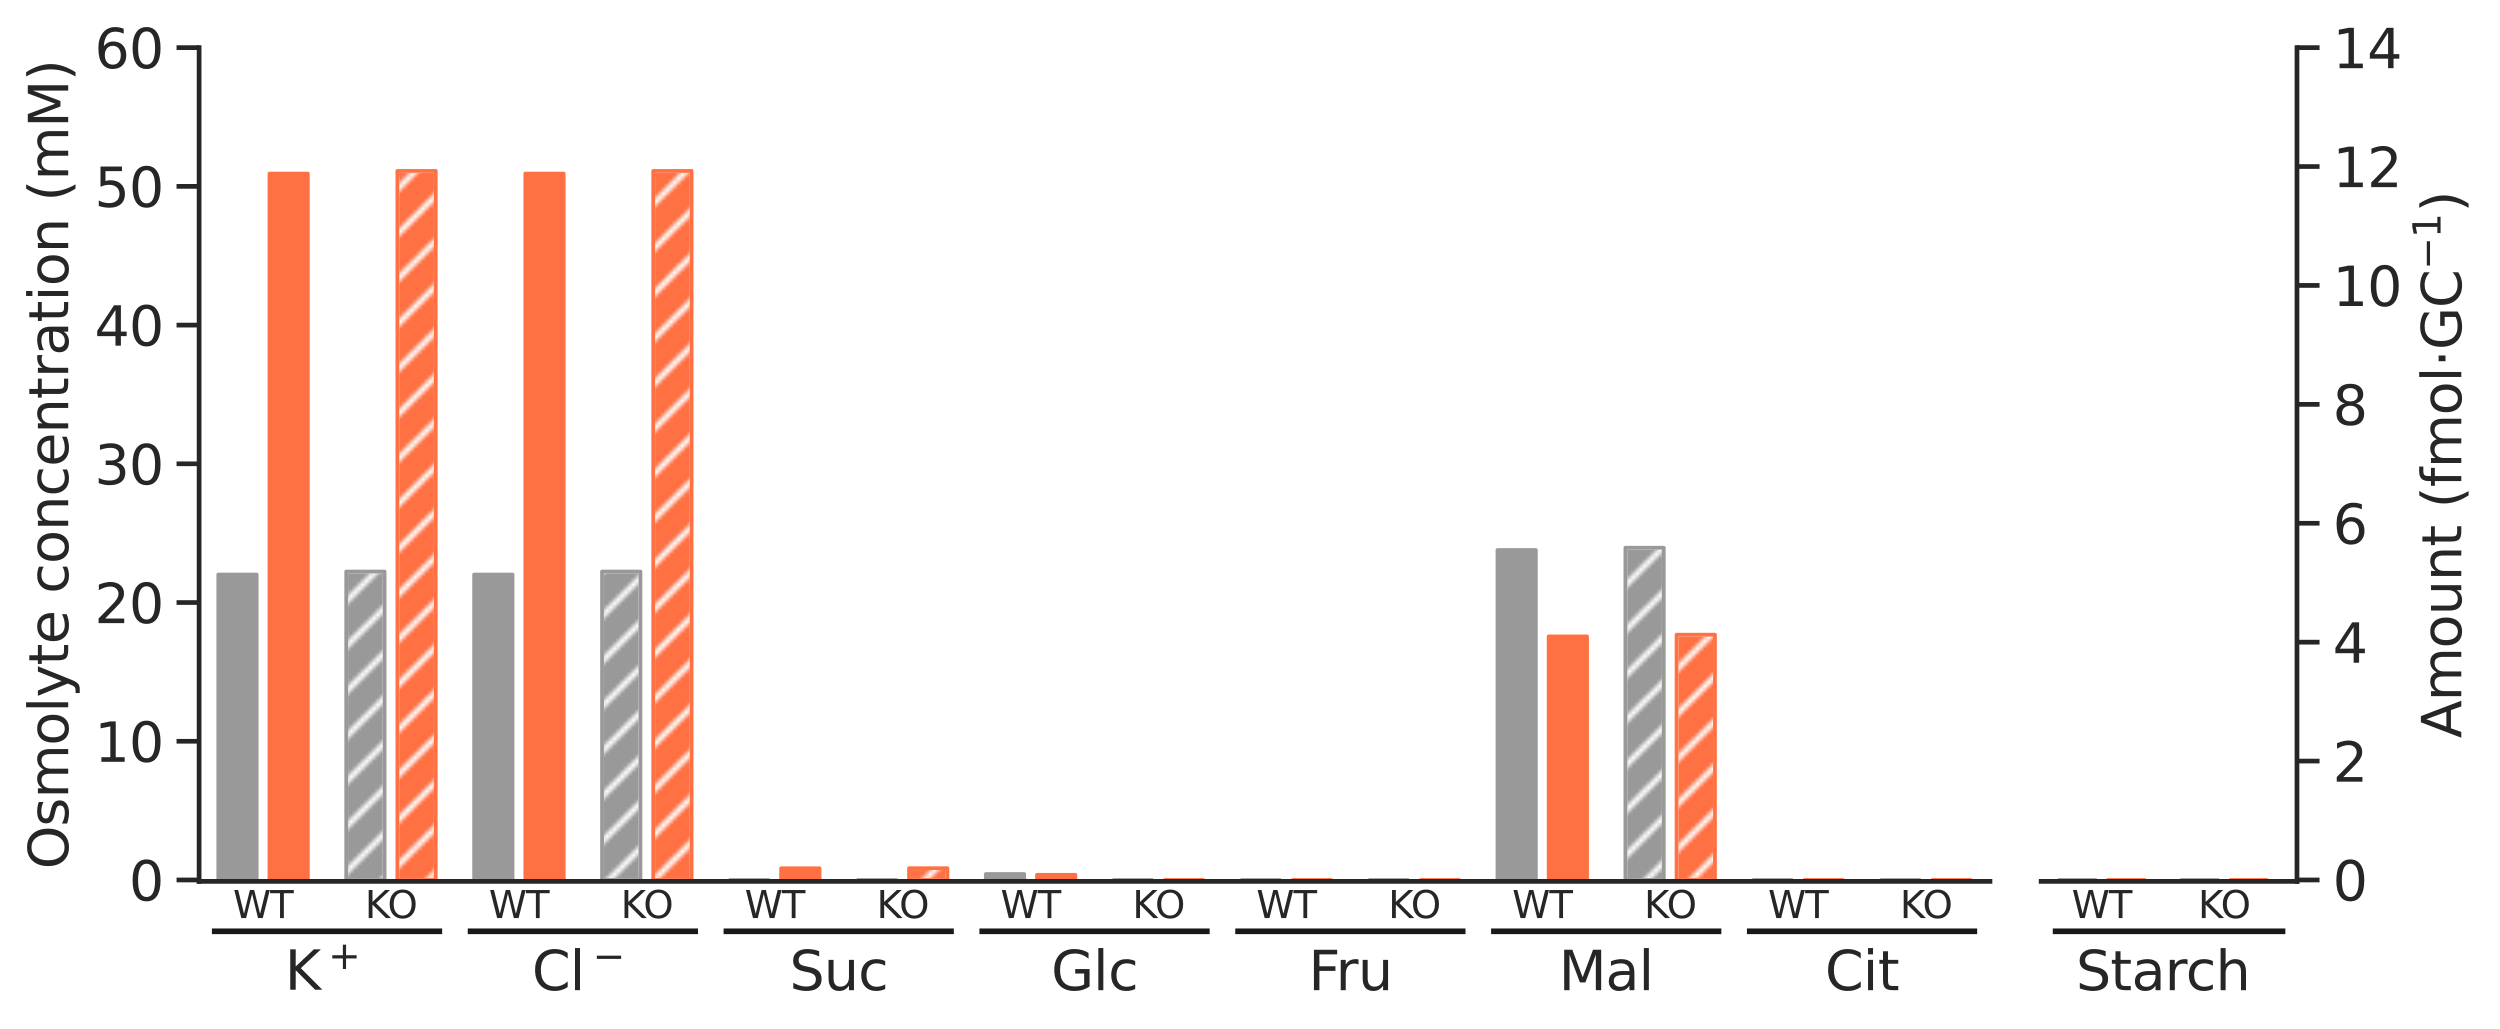 <?xml version="1.0" encoding="utf-8" standalone="no"?>
<!DOCTYPE svg PUBLIC "-//W3C//DTD SVG 1.1//EN"
  "http://www.w3.org/Graphics/SVG/1.1/DTD/svg11.dtd">
<svg xmlns:xlink="http://www.w3.org/1999/xlink" width="664.961pt" height="273.567pt" viewBox="0 0 664.961 273.567" xmlns="http://www.w3.org/2000/svg" version="1.1">
 <defs>
  <style type="text/css">*{stroke-linejoin: round; stroke-linecap: butt}</style>
 </defs>
 <g id="figure_1">
  <g id="patch_1">
   <path d="M 0 273.567 
L 664.961 273.567 
L 664.961 0 
L 0 0 
z
" style="fill: #ffffff"/>
  </g>
  <g id="axes_1">
   <g id="patch_2">
    <path d="M 52.961 234.431 
L 529.302 234.431 
L 529.302 12.671 
L 52.961 12.671 
z
" style="fill: #ffffff"/>
   </g>
   <g id="matplotlib.axis_1">
    <g id="xtick_1">
     <g id="text_1">
      <!-- K$^+$ -->
      <g style="fill: #262626" transform="translate(75.753 263.373) scale(0.144 -0.144)">
       <defs>
        <path id="DejaVuSans-4b" d="M 628 4666 
L 1259 4666 
L 1259 2694 
L 3353 4666 
L 4166 4666 
L 1850 2491 
L 4331 0 
L 3500 0 
L 1259 2247 
L 1259 0 
L 628 0 
L 628 4666 
z
" transform="scale(0.016)"/>
        <path id="DejaVuSans-2b" d="M 2944 4013 
L 2944 2272 
L 4684 2272 
L 4684 1741 
L 2944 1741 
L 2944 0 
L 2419 0 
L 2419 1741 
L 678 1741 
L 678 2272 
L 2419 2272 
L 2419 4013 
L 2944 4013 
z
" transform="scale(0.016)"/>
       </defs>
       <use xlink:href="#DejaVuSans-4b" transform="translate(0 0.827)"/>
       <use xlink:href="#DejaVuSans-2b" transform="translate(80.171 39.108) scale(0.7)"/>
      </g>
     </g>
    </g>
    <g id="xtick_2">
     <g id="text_2">
      <!-- Cl$^-$ -->
      <g style="fill: #262626" transform="translate(141.498 263.373) scale(0.144 -0.144)">
       <defs>
        <path id="DejaVuSans-43" d="M 4122 4306 
L 4122 3641 
Q 3803 3938 3442 4084 
Q 3081 4231 2675 4231 
Q 1875 4231 1450 3742 
Q 1025 3253 1025 2328 
Q 1025 1406 1450 917 
Q 1875 428 2675 428 
Q 3081 428 3442 575 
Q 3803 722 4122 1019 
L 4122 359 
Q 3791 134 3420 21 
Q 3050 -91 2638 -91 
Q 1578 -91 968 557 
Q 359 1206 359 2328 
Q 359 3453 968 4101 
Q 1578 4750 2638 4750 
Q 3056 4750 3426 4639 
Q 3797 4528 4122 4306 
z
" transform="scale(0.016)"/>
        <path id="DejaVuSans-6c" d="M 603 4863 
L 1178 4863 
L 1178 0 
L 603 0 
L 603 4863 
z
" transform="scale(0.016)"/>
        <path id="DejaVuSans-2212" d="M 678 2272 
L 4684 2272 
L 4684 1741 
L 678 1741 
L 678 2272 
z
" transform="scale(0.016)"/>
       </defs>
       <use xlink:href="#DejaVuSans-43" transform="translate(0 0.016)"/>
       <use xlink:href="#DejaVuSans-6c" transform="translate(69.824 0.016)"/>
       <use xlink:href="#DejaVuSans-2212" transform="translate(112.202 38.297) scale(0.7)"/>
      </g>
     </g>
    </g>
    <g id="xtick_3">
     <g id="text_3">
      <!-- Suc -->
      <g style="fill: #262626" transform="translate(209.99 263.373) scale(0.144 -0.144)">
       <defs>
        <path id="DejaVuSans-53" d="M 3425 4513 
L 3425 3897 
Q 3066 4069 2747 4153 
Q 2428 4238 2131 4238 
Q 1616 4238 1336 4038 
Q 1056 3838 1056 3469 
Q 1056 3159 1242 3001 
Q 1428 2844 1947 2747 
L 2328 2669 
Q 3034 2534 3370 2195 
Q 3706 1856 3706 1288 
Q 3706 609 3251 259 
Q 2797 -91 1919 -91 
Q 1588 -91 1214 -16 
Q 841 59 441 206 
L 441 856 
Q 825 641 1194 531 
Q 1563 422 1919 422 
Q 2459 422 2753 634 
Q 3047 847 3047 1241 
Q 3047 1584 2836 1778 
Q 2625 1972 2144 2069 
L 1759 2144 
Q 1053 2284 737 2584 
Q 422 2884 422 3419 
Q 422 4038 858 4394 
Q 1294 4750 2059 4750 
Q 2388 4750 2728 4690 
Q 3069 4631 3425 4513 
z
" transform="scale(0.016)"/>
        <path id="DejaVuSans-75" d="M 544 1381 
L 544 3500 
L 1119 3500 
L 1119 1403 
Q 1119 906 1312 657 
Q 1506 409 1894 409 
Q 2359 409 2629 706 
Q 2900 1003 2900 1516 
L 2900 3500 
L 3475 3500 
L 3475 0 
L 2900 0 
L 2900 538 
Q 2691 219 2414 64 
Q 2138 -91 1772 -91 
Q 1169 -91 856 284 
Q 544 659 544 1381 
z
M 1991 3584 
L 1991 3584 
z
" transform="scale(0.016)"/>
        <path id="DejaVuSans-63" d="M 3122 3366 
L 3122 2828 
Q 2878 2963 2633 3030 
Q 2388 3097 2138 3097 
Q 1578 3097 1268 2742 
Q 959 2388 959 1747 
Q 959 1106 1268 751 
Q 1578 397 2138 397 
Q 2388 397 2633 464 
Q 2878 531 3122 666 
L 3122 134 
Q 2881 22 2623 -34 
Q 2366 -91 2075 -91 
Q 1284 -91 818 406 
Q 353 903 353 1747 
Q 353 2603 823 3093 
Q 1294 3584 2113 3584 
Q 2378 3584 2631 3529 
Q 2884 3475 3122 3366 
z
" transform="scale(0.016)"/>
       </defs>
       <use xlink:href="#DejaVuSans-53"/>
       <use xlink:href="#DejaVuSans-75" x="63.477"/>
       <use xlink:href="#DejaVuSans-63" x="126.855"/>
      </g>
     </g>
    </g>
    <g id="xtick_4">
     <g id="text_4">
      <!-- Glc -->
      <g style="fill: #262626" transform="translate(279.593 263.373) scale(0.144 -0.144)">
       <defs>
        <path id="DejaVuSans-47" d="M 3809 666 
L 3809 1919 
L 2778 1919 
L 2778 2438 
L 4434 2438 
L 4434 434 
Q 4069 175 3628 42 
Q 3188 -91 2688 -91 
Q 1594 -91 976 548 
Q 359 1188 359 2328 
Q 359 3472 976 4111 
Q 1594 4750 2688 4750 
Q 3144 4750 3555 4637 
Q 3966 4525 4313 4306 
L 4313 3634 
Q 3963 3931 3569 4081 
Q 3175 4231 2741 4231 
Q 1884 4231 1454 3753 
Q 1025 3275 1025 2328 
Q 1025 1384 1454 906 
Q 1884 428 2741 428 
Q 3075 428 3337 486 
Q 3600 544 3809 666 
z
" transform="scale(0.016)"/>
       </defs>
       <use xlink:href="#DejaVuSans-47"/>
       <use xlink:href="#DejaVuSans-6c" x="77.49"/>
       <use xlink:href="#DejaVuSans-63" x="105.273"/>
      </g>
     </g>
    </g>
    <g id="xtick_5">
     <g id="text_5">
      <!-- Fru -->
      <g style="fill: #262626" transform="translate(348.038 263.373) scale(0.144 -0.144)">
       <defs>
        <path id="DejaVuSans-46" d="M 628 4666 
L 3309 4666 
L 3309 4134 
L 1259 4134 
L 1259 2759 
L 3109 2759 
L 3109 2228 
L 1259 2228 
L 1259 0 
L 628 0 
L 628 4666 
z
" transform="scale(0.016)"/>
        <path id="DejaVuSans-72" d="M 2631 2963 
Q 2534 3019 2420 3045 
Q 2306 3072 2169 3072 
Q 1681 3072 1420 2755 
Q 1159 2438 1159 1844 
L 1159 0 
L 581 0 
L 581 3500 
L 1159 3500 
L 1159 2956 
Q 1341 3275 1631 3429 
Q 1922 3584 2338 3584 
Q 2397 3584 2469 3576 
Q 2541 3569 2628 3553 
L 2631 2963 
z
" transform="scale(0.016)"/>
       </defs>
       <use xlink:href="#DejaVuSans-46"/>
       <use xlink:href="#DejaVuSans-72" x="50.27"/>
       <use xlink:href="#DejaVuSans-75" x="91.383"/>
      </g>
     </g>
    </g>
    <g id="xtick_6">
     <g id="text_6">
      <!-- Mal -->
      <g style="fill: #262626" transform="translate(414.604 263.373) scale(0.144 -0.144)">
       <defs>
        <path id="DejaVuSans-4d" d="M 628 4666 
L 1569 4666 
L 2759 1491 
L 3956 4666 
L 4897 4666 
L 4897 0 
L 4281 0 
L 4281 4097 
L 3078 897 
L 2444 897 
L 1241 4097 
L 1241 0 
L 628 0 
L 628 4666 
z
" transform="scale(0.016)"/>
        <path id="DejaVuSans-61" d="M 2194 1759 
Q 1497 1759 1228 1600 
Q 959 1441 959 1056 
Q 959 750 1161 570 
Q 1363 391 1709 391 
Q 2188 391 2477 730 
Q 2766 1069 2766 1631 
L 2766 1759 
L 2194 1759 
z
M 3341 1997 
L 3341 0 
L 2766 0 
L 2766 531 
Q 2569 213 2275 61 
Q 1981 -91 1556 -91 
Q 1019 -91 701 211 
Q 384 513 384 1019 
Q 384 1609 779 1909 
Q 1175 2209 1959 2209 
L 2766 2209 
L 2766 2266 
Q 2766 2663 2505 2880 
Q 2244 3097 1772 3097 
Q 1472 3097 1187 3025 
Q 903 2953 641 2809 
L 641 3341 
Q 956 3463 1253 3523 
Q 1550 3584 1831 3584 
Q 2591 3584 2966 3190 
Q 3341 2797 3341 1997 
z
" transform="scale(0.016)"/>
       </defs>
       <use xlink:href="#DejaVuSans-4d"/>
       <use xlink:href="#DejaVuSans-61" x="86.279"/>
       <use xlink:href="#DejaVuSans-6c" x="147.559"/>
      </g>
     </g>
    </g>
    <g id="xtick_7">
     <g id="text_7">
      <!-- Cit -->
      <g style="fill: #262626" transform="translate(485.427 263.373) scale(0.144 -0.144)">
       <defs>
        <path id="DejaVuSans-69" d="M 603 3500 
L 1178 3500 
L 1178 0 
L 603 0 
L 603 3500 
z
M 603 4863 
L 1178 4863 
L 1178 4134 
L 603 4134 
L 603 4863 
z
" transform="scale(0.016)"/>
        <path id="DejaVuSans-74" d="M 1172 4494 
L 1172 3500 
L 2356 3500 
L 2356 3053 
L 1172 3053 
L 1172 1153 
Q 1172 725 1289 603 
Q 1406 481 1766 481 
L 2356 481 
L 2356 0 
L 1766 0 
Q 1100 0 847 248 
Q 594 497 594 1153 
L 594 3053 
L 172 3053 
L 172 3500 
L 594 3500 
L 594 4494 
L 1172 4494 
z
" transform="scale(0.016)"/>
       </defs>
       <use xlink:href="#DejaVuSans-43"/>
       <use xlink:href="#DejaVuSans-69" x="69.824"/>
       <use xlink:href="#DejaVuSans-74" x="97.607"/>
      </g>
     </g>
    </g>
   </g>
   <g id="matplotlib.axis_2">
    <g id="ytick_1">
     <g id="line2d_1">
      <defs>
       <path id="m6d8cb11110" d="M 0 0 
L -6 0 
" style="stroke: #262626; stroke-width: 1.25"/>
      </defs>
      <g>
       <use xlink:href="#m6d8cb11110" x="52.961" y="234.062" style="fill: #262626; stroke: #262626; stroke-width: 1.25"/>
      </g>
     </g>
     <g id="text_8">
      <!-- 0 -->
      <g style="fill: #262626" transform="translate(34.298 239.533) scale(0.144 -0.144)">
       <defs>
        <path id="DejaVuSans-30" d="M 2034 4250 
Q 1547 4250 1301 3770 
Q 1056 3291 1056 2328 
Q 1056 1369 1301 889 
Q 1547 409 2034 409 
Q 2525 409 2770 889 
Q 3016 1369 3016 2328 
Q 3016 3291 2770 3770 
Q 2525 4250 2034 4250 
z
M 2034 4750 
Q 2819 4750 3233 4129 
Q 3647 3509 3647 2328 
Q 3647 1150 3233 529 
Q 2819 -91 2034 -91 
Q 1250 -91 836 529 
Q 422 1150 422 2328 
Q 422 3509 836 4129 
Q 1250 4750 2034 4750 
z
" transform="scale(0.016)"/>
       </defs>
       <use xlink:href="#DejaVuSans-30"/>
      </g>
     </g>
    </g>
    <g id="ytick_2">
     <g id="line2d_2">
      <g>
       <use xlink:href="#m6d8cb11110" x="52.961" y="197.163" style="fill: #262626; stroke: #262626; stroke-width: 1.25"/>
      </g>
     </g>
     <g id="text_9">
      <!-- 10 -->
      <g style="fill: #262626" transform="translate(25.137 202.634) scale(0.144 -0.144)">
       <defs>
        <path id="DejaVuSans-31" d="M 794 531 
L 1825 531 
L 1825 4091 
L 703 3866 
L 703 4441 
L 1819 4666 
L 2450 4666 
L 2450 531 
L 3481 531 
L 3481 0 
L 794 0 
L 794 531 
z
" transform="scale(0.016)"/>
       </defs>
       <use xlink:href="#DejaVuSans-31"/>
       <use xlink:href="#DejaVuSans-30" x="63.623"/>
      </g>
     </g>
    </g>
    <g id="ytick_3">
     <g id="line2d_3">
      <g>
       <use xlink:href="#m6d8cb11110" x="52.961" y="160.265" style="fill: #262626; stroke: #262626; stroke-width: 1.25"/>
      </g>
     </g>
     <g id="text_10">
      <!-- 20 -->
      <g style="fill: #262626" transform="translate(25.137 165.736) scale(0.144 -0.144)">
       <defs>
        <path id="DejaVuSans-32" d="M 1228 531 
L 3431 531 
L 3431 0 
L 469 0 
L 469 531 
Q 828 903 1448 1529 
Q 2069 2156 2228 2338 
Q 2531 2678 2651 2914 
Q 2772 3150 2772 3378 
Q 2772 3750 2511 3984 
Q 2250 4219 1831 4219 
Q 1534 4219 1204 4116 
Q 875 4013 500 3803 
L 500 4441 
Q 881 4594 1212 4672 
Q 1544 4750 1819 4750 
Q 2544 4750 2975 4387 
Q 3406 4025 3406 3419 
Q 3406 3131 3298 2873 
Q 3191 2616 2906 2266 
Q 2828 2175 2409 1742 
Q 1991 1309 1228 531 
z
" transform="scale(0.016)"/>
       </defs>
       <use xlink:href="#DejaVuSans-32"/>
       <use xlink:href="#DejaVuSans-30" x="63.623"/>
      </g>
     </g>
    </g>
    <g id="ytick_4">
     <g id="line2d_4">
      <g>
       <use xlink:href="#m6d8cb11110" x="52.961" y="123.366" style="fill: #262626; stroke: #262626; stroke-width: 1.25"/>
      </g>
     </g>
     <g id="text_11">
      <!-- 30 -->
      <g style="fill: #262626" transform="translate(25.137 128.837) scale(0.144 -0.144)">
       <defs>
        <path id="DejaVuSans-33" d="M 2597 2516 
Q 3050 2419 3304 2112 
Q 3559 1806 3559 1356 
Q 3559 666 3084 287 
Q 2609 -91 1734 -91 
Q 1441 -91 1130 -33 
Q 819 25 488 141 
L 488 750 
Q 750 597 1062 519 
Q 1375 441 1716 441 
Q 2309 441 2620 675 
Q 2931 909 2931 1356 
Q 2931 1769 2642 2001 
Q 2353 2234 1838 2234 
L 1294 2234 
L 1294 2753 
L 1863 2753 
Q 2328 2753 2575 2939 
Q 2822 3125 2822 3475 
Q 2822 3834 2567 4026 
Q 2313 4219 1838 4219 
Q 1578 4219 1281 4162 
Q 984 4106 628 3988 
L 628 4550 
Q 988 4650 1302 4700 
Q 1616 4750 1894 4750 
Q 2613 4750 3031 4423 
Q 3450 4097 3450 3541 
Q 3450 3153 3228 2886 
Q 3006 2619 2597 2516 
z
" transform="scale(0.016)"/>
       </defs>
       <use xlink:href="#DejaVuSans-33"/>
       <use xlink:href="#DejaVuSans-30" x="63.623"/>
      </g>
     </g>
    </g>
    <g id="ytick_5">
     <g id="line2d_5">
      <g>
       <use xlink:href="#m6d8cb11110" x="52.961" y="86.468" style="fill: #262626; stroke: #262626; stroke-width: 1.25"/>
      </g>
     </g>
     <g id="text_12">
      <!-- 40 -->
      <g style="fill: #262626" transform="translate(25.137 91.939) scale(0.144 -0.144)">
       <defs>
        <path id="DejaVuSans-34" d="M 2419 4116 
L 825 1625 
L 2419 1625 
L 2419 4116 
z
M 2253 4666 
L 3047 4666 
L 3047 1625 
L 3713 1625 
L 3713 1100 
L 3047 1100 
L 3047 0 
L 2419 0 
L 2419 1100 
L 313 1100 
L 313 1709 
L 2253 4666 
z
" transform="scale(0.016)"/>
       </defs>
       <use xlink:href="#DejaVuSans-34"/>
       <use xlink:href="#DejaVuSans-30" x="63.623"/>
      </g>
     </g>
    </g>
    <g id="ytick_6">
     <g id="line2d_6">
      <g>
       <use xlink:href="#m6d8cb11110" x="52.961" y="49.569" style="fill: #262626; stroke: #262626; stroke-width: 1.25"/>
      </g>
     </g>
     <g id="text_13">
      <!-- 50 -->
      <g style="fill: #262626" transform="translate(25.137 55.04) scale(0.144 -0.144)">
       <defs>
        <path id="DejaVuSans-35" d="M 691 4666 
L 3169 4666 
L 3169 4134 
L 1269 4134 
L 1269 2991 
Q 1406 3038 1543 3061 
Q 1681 3084 1819 3084 
Q 2600 3084 3056 2656 
Q 3513 2228 3513 1497 
Q 3513 744 3044 326 
Q 2575 -91 1722 -91 
Q 1428 -91 1123 -41 
Q 819 9 494 109 
L 494 744 
Q 775 591 1075 516 
Q 1375 441 1709 441 
Q 2250 441 2565 725 
Q 2881 1009 2881 1497 
Q 2881 1984 2565 2268 
Q 2250 2553 1709 2553 
Q 1456 2553 1204 2497 
Q 953 2441 691 2322 
L 691 4666 
z
" transform="scale(0.016)"/>
       </defs>
       <use xlink:href="#DejaVuSans-35"/>
       <use xlink:href="#DejaVuSans-30" x="63.623"/>
      </g>
     </g>
    </g>
    <g id="ytick_7">
     <g id="line2d_7">
      <g>
       <use xlink:href="#m6d8cb11110" x="52.961" y="12.671" style="fill: #262626; stroke: #262626; stroke-width: 1.25"/>
      </g>
     </g>
     <g id="text_14">
      <!-- 60 -->
      <g style="fill: #262626" transform="translate(25.137 18.142) scale(0.144 -0.144)">
       <defs>
        <path id="DejaVuSans-36" d="M 2113 2584 
Q 1688 2584 1439 2293 
Q 1191 2003 1191 1497 
Q 1191 994 1439 701 
Q 1688 409 2113 409 
Q 2538 409 2786 701 
Q 3034 994 3034 1497 
Q 3034 2003 2786 2293 
Q 2538 2584 2113 2584 
z
M 3366 4563 
L 3366 3988 
Q 3128 4100 2886 4159 
Q 2644 4219 2406 4219 
Q 1781 4219 1451 3797 
Q 1122 3375 1075 2522 
Q 1259 2794 1537 2939 
Q 1816 3084 2150 3084 
Q 2853 3084 3261 2657 
Q 3669 2231 3669 1497 
Q 3669 778 3244 343 
Q 2819 -91 2113 -91 
Q 1303 -91 875 529 
Q 447 1150 447 2328 
Q 447 3434 972 4092 
Q 1497 4750 2381 4750 
Q 2619 4750 2861 4703 
Q 3103 4656 3366 4563 
z
" transform="scale(0.016)"/>
       </defs>
       <use xlink:href="#DejaVuSans-36"/>
       <use xlink:href="#DejaVuSans-30" x="63.623"/>
      </g>
     </g>
    </g>
    <g id="text_15">
     <!-- Osmolyte concentration (mM) -->
     <g style="fill: #262626" transform="translate(18.142 231.189) rotate(-90) scale(0.144 -0.144)">
      <defs>
       <path id="DejaVuSans-4f" d="M 2522 4238 
Q 1834 4238 1429 3725 
Q 1025 3213 1025 2328 
Q 1025 1447 1429 934 
Q 1834 422 2522 422 
Q 3209 422 3611 934 
Q 4013 1447 4013 2328 
Q 4013 3213 3611 3725 
Q 3209 4238 2522 4238 
z
M 2522 4750 
Q 3503 4750 4090 4092 
Q 4678 3434 4678 2328 
Q 4678 1225 4090 567 
Q 3503 -91 2522 -91 
Q 1538 -91 948 565 
Q 359 1222 359 2328 
Q 359 3434 948 4092 
Q 1538 4750 2522 4750 
z
" transform="scale(0.016)"/>
       <path id="DejaVuSans-73" d="M 2834 3397 
L 2834 2853 
Q 2591 2978 2328 3040 
Q 2066 3103 1784 3103 
Q 1356 3103 1142 2972 
Q 928 2841 928 2578 
Q 928 2378 1081 2264 
Q 1234 2150 1697 2047 
L 1894 2003 
Q 2506 1872 2764 1633 
Q 3022 1394 3022 966 
Q 3022 478 2636 193 
Q 2250 -91 1575 -91 
Q 1294 -91 989 -36 
Q 684 19 347 128 
L 347 722 
Q 666 556 975 473 
Q 1284 391 1588 391 
Q 1994 391 2212 530 
Q 2431 669 2431 922 
Q 2431 1156 2273 1281 
Q 2116 1406 1581 1522 
L 1381 1569 
Q 847 1681 609 1914 
Q 372 2147 372 2553 
Q 372 3047 722 3315 
Q 1072 3584 1716 3584 
Q 2034 3584 2315 3537 
Q 2597 3491 2834 3397 
z
" transform="scale(0.016)"/>
       <path id="DejaVuSans-6d" d="M 3328 2828 
Q 3544 3216 3844 3400 
Q 4144 3584 4550 3584 
Q 5097 3584 5394 3201 
Q 5691 2819 5691 2113 
L 5691 0 
L 5113 0 
L 5113 2094 
Q 5113 2597 4934 2840 
Q 4756 3084 4391 3084 
Q 3944 3084 3684 2787 
Q 3425 2491 3425 1978 
L 3425 0 
L 2847 0 
L 2847 2094 
Q 2847 2600 2669 2842 
Q 2491 3084 2119 3084 
Q 1678 3084 1418 2786 
Q 1159 2488 1159 1978 
L 1159 0 
L 581 0 
L 581 3500 
L 1159 3500 
L 1159 2956 
Q 1356 3278 1631 3431 
Q 1906 3584 2284 3584 
Q 2666 3584 2933 3390 
Q 3200 3197 3328 2828 
z
" transform="scale(0.016)"/>
       <path id="DejaVuSans-6f" d="M 1959 3097 
Q 1497 3097 1228 2736 
Q 959 2375 959 1747 
Q 959 1119 1226 758 
Q 1494 397 1959 397 
Q 2419 397 2687 759 
Q 2956 1122 2956 1747 
Q 2956 2369 2687 2733 
Q 2419 3097 1959 3097 
z
M 1959 3584 
Q 2709 3584 3137 3096 
Q 3566 2609 3566 1747 
Q 3566 888 3137 398 
Q 2709 -91 1959 -91 
Q 1206 -91 779 398 
Q 353 888 353 1747 
Q 353 2609 779 3096 
Q 1206 3584 1959 3584 
z
" transform="scale(0.016)"/>
       <path id="DejaVuSans-79" d="M 2059 -325 
Q 1816 -950 1584 -1140 
Q 1353 -1331 966 -1331 
L 506 -1331 
L 506 -850 
L 844 -850 
Q 1081 -850 1212 -737 
Q 1344 -625 1503 -206 
L 1606 56 
L 191 3500 
L 800 3500 
L 1894 763 
L 2988 3500 
L 3597 3500 
L 2059 -325 
z
" transform="scale(0.016)"/>
       <path id="DejaVuSans-65" d="M 3597 1894 
L 3597 1613 
L 953 1613 
Q 991 1019 1311 708 
Q 1631 397 2203 397 
Q 2534 397 2845 478 
Q 3156 559 3463 722 
L 3463 178 
Q 3153 47 2828 -22 
Q 2503 -91 2169 -91 
Q 1331 -91 842 396 
Q 353 884 353 1716 
Q 353 2575 817 3079 
Q 1281 3584 2069 3584 
Q 2775 3584 3186 3129 
Q 3597 2675 3597 1894 
z
M 3022 2063 
Q 3016 2534 2758 2815 
Q 2500 3097 2075 3097 
Q 1594 3097 1305 2825 
Q 1016 2553 972 2059 
L 3022 2063 
z
" transform="scale(0.016)"/>
       <path id="DejaVuSans-20" transform="scale(0.016)"/>
       <path id="DejaVuSans-6e" d="M 3513 2113 
L 3513 0 
L 2938 0 
L 2938 2094 
Q 2938 2591 2744 2837 
Q 2550 3084 2163 3084 
Q 1697 3084 1428 2787 
Q 1159 2491 1159 1978 
L 1159 0 
L 581 0 
L 581 3500 
L 1159 3500 
L 1159 2956 
Q 1366 3272 1645 3428 
Q 1925 3584 2291 3584 
Q 2894 3584 3203 3211 
Q 3513 2838 3513 2113 
z
" transform="scale(0.016)"/>
       <path id="DejaVuSans-28" d="M 1984 4856 
Q 1566 4138 1362 3434 
Q 1159 2731 1159 2009 
Q 1159 1288 1364 580 
Q 1569 -128 1984 -844 
L 1484 -844 
Q 1016 -109 783 600 
Q 550 1309 550 2009 
Q 550 2706 781 3412 
Q 1013 4119 1484 4856 
L 1984 4856 
z
" transform="scale(0.016)"/>
       <path id="DejaVuSans-29" d="M 513 4856 
L 1013 4856 
Q 1481 4119 1714 3412 
Q 1947 2706 1947 2009 
Q 1947 1309 1714 600 
Q 1481 -109 1013 -844 
L 513 -844 
Q 928 -128 1133 580 
Q 1338 1288 1338 2009 
Q 1338 2731 1133 3434 
Q 928 4138 513 4856 
z
" transform="scale(0.016)"/>
      </defs>
      <use xlink:href="#DejaVuSans-4f"/>
      <use xlink:href="#DejaVuSans-73" x="78.711"/>
      <use xlink:href="#DejaVuSans-6d" x="130.811"/>
      <use xlink:href="#DejaVuSans-6f" x="228.223"/>
      <use xlink:href="#DejaVuSans-6c" x="289.404"/>
      <use xlink:href="#DejaVuSans-79" x="317.188"/>
      <use xlink:href="#DejaVuSans-74" x="376.367"/>
      <use xlink:href="#DejaVuSans-65" x="415.576"/>
      <use xlink:href="#DejaVuSans-20" x="477.1"/>
      <use xlink:href="#DejaVuSans-63" x="508.887"/>
      <use xlink:href="#DejaVuSans-6f" x="563.867"/>
      <use xlink:href="#DejaVuSans-6e" x="625.049"/>
      <use xlink:href="#DejaVuSans-63" x="688.428"/>
      <use xlink:href="#DejaVuSans-65" x="743.408"/>
      <use xlink:href="#DejaVuSans-6e" x="804.932"/>
      <use xlink:href="#DejaVuSans-74" x="868.311"/>
      <use xlink:href="#DejaVuSans-72" x="907.52"/>
      <use xlink:href="#DejaVuSans-61" x="948.633"/>
      <use xlink:href="#DejaVuSans-74" x="1009.912"/>
      <use xlink:href="#DejaVuSans-69" x="1049.121"/>
      <use xlink:href="#DejaVuSans-6f" x="1076.904"/>
      <use xlink:href="#DejaVuSans-6e" x="1138.086"/>
      <use xlink:href="#DejaVuSans-20" x="1201.465"/>
      <use xlink:href="#DejaVuSans-28" x="1233.252"/>
      <use xlink:href="#DejaVuSans-6d" x="1272.266"/>
      <use xlink:href="#DejaVuSans-4d" x="1369.678"/>
      <use xlink:href="#DejaVuSans-29" x="1455.957"/>
     </g>
    </g>
   </g>
   <g id="patch_3">
    <path d="M 68.271 234.062 
L 58.064 234.062 
L 58.064 152.815 
L 68.271 152.815 
z
" clip-path="url(#pa0c9b2f9c0)" style="fill: #999999; stroke: #999999; stroke-linejoin: miter"/>
   </g>
   <g id="patch_4">
    <path d="M 136.32 234.062 
L 126.113 234.062 
L 126.113 152.815 
L 136.32 152.815 
z
" clip-path="url(#pa0c9b2f9c0)" style="fill: #999999; stroke: #999999; stroke-linejoin: miter"/>
   </g>
   <g id="patch_5">
    <path d="M 204.369 234.062 
L 194.162 234.062 
L 194.162 234.062 
L 204.369 234.062 
z
" clip-path="url(#pa0c9b2f9c0)" style="fill: #999999; stroke: #999999; stroke-linejoin: miter"/>
   </g>
   <g id="patch_6">
    <path d="M 272.418 234.062 
L 262.211 234.062 
L 262.211 232.48 
L 272.418 232.48 
z
" clip-path="url(#pa0c9b2f9c0)" style="fill: #999999; stroke: #999999; stroke-linejoin: miter"/>
   </g>
   <g id="patch_7">
    <path d="M 340.467 234.062 
L 330.259 234.062 
L 330.259 234.062 
L 340.467 234.062 
z
" clip-path="url(#pa0c9b2f9c0)" style="fill: #999999; stroke: #999999; stroke-linejoin: miter"/>
   </g>
   <g id="patch_8">
    <path d="M 408.515 234.062 
L 398.308 234.062 
L 398.308 146.301 
L 408.515 146.301 
z
" clip-path="url(#pa0c9b2f9c0)" style="fill: #999999; stroke: #999999; stroke-linejoin: miter"/>
   </g>
   <g id="patch_9">
    <path d="M 476.564 234.062 
L 466.357 234.062 
L 466.357 234.062 
L 476.564 234.062 
z
" clip-path="url(#pa0c9b2f9c0)" style="fill: #999999; stroke: #999999; stroke-linejoin: miter"/>
   </g>
   <g id="patch_10">
    <path d="M 71.674 234.062 
L 81.881 234.062 
L 81.881 46.178 
L 71.674 46.178 
z
" clip-path="url(#pa0c9b2f9c0)" style="fill: #ff7043; stroke: #ff7043; stroke-linejoin: miter"/>
   </g>
   <g id="patch_11">
    <path d="M 139.723 234.062 
L 149.93 234.062 
L 149.93 46.178 
L 139.723 46.178 
z
" clip-path="url(#pa0c9b2f9c0)" style="fill: #ff7043; stroke: #ff7043; stroke-linejoin: miter"/>
   </g>
   <g id="patch_12">
    <path d="M 207.771 234.062 
L 217.979 234.062 
L 217.979 230.951 
L 207.771 230.951 
z
" clip-path="url(#pa0c9b2f9c0)" style="fill: #ff7043; stroke: #ff7043; stroke-linejoin: miter"/>
   </g>
   <g id="patch_13">
    <path d="M 275.82 234.062 
L 286.028 234.062 
L 286.028 232.688 
L 275.82 232.688 
z
" clip-path="url(#pa0c9b2f9c0)" style="fill: #ff7043; stroke: #ff7043; stroke-linejoin: miter"/>
   </g>
   <g id="patch_14">
    <path d="M 343.869 234.062 
L 354.076 234.062 
L 354.076 234.062 
L 343.869 234.062 
z
" clip-path="url(#pa0c9b2f9c0)" style="fill: #ff7043; stroke: #ff7043; stroke-linejoin: miter"/>
   </g>
   <g id="patch_15">
    <path d="M 411.918 234.062 
L 422.125 234.062 
L 422.125 169.27 
L 411.918 169.27 
z
" clip-path="url(#pa0c9b2f9c0)" style="fill: #ff7043; stroke: #ff7043; stroke-linejoin: miter"/>
   </g>
   <g id="patch_16">
    <path d="M 479.967 234.062 
L 490.174 234.062 
L 490.174 234.062 
L 479.967 234.062 
z
" clip-path="url(#pa0c9b2f9c0)" style="fill: #ff7043; stroke: #ff7043; stroke-linejoin: miter"/>
   </g>
   <g id="patch_17">
    <path d="M 102.296 234.062 
L 92.089 234.062 
L 92.089 152.024 
L 102.296 152.024 
z
" clip-path="url(#pa0c9b2f9c0)" style="fill: url(#hda99987da4); stroke: #ffffff; stroke-linejoin: miter"/>
   </g>
   <g id="patch_18">
    <path d="M 170.345 234.062 
L 160.137 234.062 
L 160.137 152.024 
L 170.345 152.024 
z
" clip-path="url(#pa0c9b2f9c0)" style="fill: url(#hda99987da4); stroke: #ffffff; stroke-linejoin: miter"/>
   </g>
   <g id="patch_19">
    <path d="M 238.393 234.062 
L 228.186 234.062 
L 228.186 234.062 
L 238.393 234.062 
z
" clip-path="url(#pa0c9b2f9c0)" style="fill: url(#hda99987da4); stroke: #ffffff; stroke-linejoin: miter"/>
   </g>
   <g id="patch_20">
    <path d="M 306.442 234.062 
L 296.235 234.062 
L 296.235 234.062 
L 306.442 234.062 
z
" clip-path="url(#pa0c9b2f9c0)" style="fill: url(#hda99987da4); stroke: #ffffff; stroke-linejoin: miter"/>
   </g>
   <g id="patch_21">
    <path d="M 374.491 234.062 
L 364.284 234.062 
L 364.284 234.062 
L 374.491 234.062 
z
" clip-path="url(#pa0c9b2f9c0)" style="fill: url(#hda99987da4); stroke: #ffffff; stroke-linejoin: miter"/>
   </g>
   <g id="patch_22">
    <path d="M 442.54 234.062 
L 432.332 234.062 
L 432.332 145.69 
L 442.54 145.69 
z
" clip-path="url(#pa0c9b2f9c0)" style="fill: url(#hda99987da4); stroke: #ffffff; stroke-linejoin: miter"/>
   </g>
   <g id="patch_23">
    <path d="M 510.589 234.062 
L 500.381 234.062 
L 500.381 234.062 
L 510.589 234.062 
z
" clip-path="url(#pa0c9b2f9c0)" style="fill: url(#hda99987da4); stroke: #ffffff; stroke-linejoin: miter"/>
   </g>
   <g id="patch_24">
    <path d="M 105.698 234.062 
L 115.906 234.062 
L 115.906 45.461 
L 105.698 45.461 
z
" clip-path="url(#pa0c9b2f9c0)" style="fill: url(#h52d9add121); stroke: #ffffff; stroke-linejoin: miter"/>
   </g>
   <g id="patch_25">
    <path d="M 173.747 234.062 
L 183.954 234.062 
L 183.954 45.461 
L 173.747 45.461 
z
" clip-path="url(#pa0c9b2f9c0)" style="fill: url(#h52d9add121); stroke: #ffffff; stroke-linejoin: miter"/>
   </g>
   <g id="patch_26">
    <path d="M 241.796 234.062 
L 252.003 234.062 
L 252.003 230.932 
L 241.796 230.932 
z
" clip-path="url(#pa0c9b2f9c0)" style="fill: url(#h52d9add121); stroke: #ffffff; stroke-linejoin: miter"/>
   </g>
   <g id="patch_27">
    <path d="M 309.845 234.062 
L 320.052 234.062 
L 320.052 234.062 
L 309.845 234.062 
z
" clip-path="url(#pa0c9b2f9c0)" style="fill: url(#h52d9add121); stroke: #ffffff; stroke-linejoin: miter"/>
   </g>
   <g id="patch_28">
    <path d="M 377.893 234.062 
L 388.101 234.062 
L 388.101 234.062 
L 377.893 234.062 
z
" clip-path="url(#pa0c9b2f9c0)" style="fill: url(#h52d9add121); stroke: #ffffff; stroke-linejoin: miter"/>
   </g>
   <g id="patch_29">
    <path d="M 445.942 234.062 
L 456.15 234.062 
L 456.15 168.818 
L 445.942 168.818 
z
" clip-path="url(#pa0c9b2f9c0)" style="fill: url(#h52d9add121); stroke: #ffffff; stroke-linejoin: miter"/>
   </g>
   <g id="patch_30">
    <path d="M 513.991 234.062 
L 524.198 234.062 
L 524.198 234.062 
L 513.991 234.062 
z
" clip-path="url(#pa0c9b2f9c0)" style="fill: url(#h52d9add121); stroke: #ffffff; stroke-linejoin: miter"/>
   </g>
   <g id="patch_31">
    <path d="M 102.296 234.062 
L 92.089 234.062 
L 92.089 152.024 
L 102.296 152.024 
L 102.296 234.062 
z
" clip-path="url(#pa0c9b2f9c0)" style="fill: none; stroke: #999999; stroke-linejoin: miter"/>
   </g>
   <g id="patch_32">
    <path d="M 170.345 234.062 
L 160.137 234.062 
L 160.137 152.024 
L 170.345 152.024 
L 170.345 234.062 
z
" clip-path="url(#pa0c9b2f9c0)" style="fill: none; stroke: #999999; stroke-linejoin: miter"/>
   </g>
   <g id="patch_33">
    <path d="M 238.393 234.062 
L 228.186 234.062 
L 228.186 234.062 
L 238.393 234.062 
L 238.393 234.062 
z
" clip-path="url(#pa0c9b2f9c0)" style="fill: none; stroke: #999999; stroke-linejoin: miter"/>
   </g>
   <g id="patch_34">
    <path d="M 306.442 234.062 
L 296.235 234.062 
L 296.235 234.062 
L 306.442 234.062 
L 306.442 234.062 
z
" clip-path="url(#pa0c9b2f9c0)" style="fill: none; stroke: #999999; stroke-linejoin: miter"/>
   </g>
   <g id="patch_35">
    <path d="M 374.491 234.062 
L 364.284 234.062 
L 364.284 234.062 
L 374.491 234.062 
L 374.491 234.062 
z
" clip-path="url(#pa0c9b2f9c0)" style="fill: none; stroke: #999999; stroke-linejoin: miter"/>
   </g>
   <g id="patch_36">
    <path d="M 442.54 234.062 
L 432.332 234.062 
L 432.332 145.69 
L 442.54 145.69 
L 442.54 234.062 
z
" clip-path="url(#pa0c9b2f9c0)" style="fill: none; stroke: #999999; stroke-linejoin: miter"/>
   </g>
   <g id="patch_37">
    <path d="M 510.589 234.062 
L 500.381 234.062 
L 500.381 234.062 
L 510.589 234.062 
L 510.589 234.062 
z
" clip-path="url(#pa0c9b2f9c0)" style="fill: none; stroke: #999999; stroke-linejoin: miter"/>
   </g>
   <g id="patch_38">
    <path d="M 105.698 234.062 
L 115.906 234.062 
L 115.906 45.461 
L 105.698 45.461 
L 105.698 234.062 
z
" clip-path="url(#pa0c9b2f9c0)" style="fill: none; stroke: #ff7043; stroke-linejoin: miter"/>
   </g>
   <g id="patch_39">
    <path d="M 173.747 234.062 
L 183.954 234.062 
L 183.954 45.461 
L 173.747 45.461 
L 173.747 234.062 
z
" clip-path="url(#pa0c9b2f9c0)" style="fill: none; stroke: #ff7043; stroke-linejoin: miter"/>
   </g>
   <g id="patch_40">
    <path d="M 241.796 234.062 
L 252.003 234.062 
L 252.003 230.932 
L 241.796 230.932 
L 241.796 234.062 
z
" clip-path="url(#pa0c9b2f9c0)" style="fill: none; stroke: #ff7043; stroke-linejoin: miter"/>
   </g>
   <g id="patch_41">
    <path d="M 309.845 234.062 
L 320.052 234.062 
L 320.052 234.062 
L 309.845 234.062 
L 309.845 234.062 
z
" clip-path="url(#pa0c9b2f9c0)" style="fill: none; stroke: #ff7043; stroke-linejoin: miter"/>
   </g>
   <g id="patch_42">
    <path d="M 377.893 234.062 
L 388.101 234.062 
L 388.101 234.062 
L 377.893 234.062 
L 377.893 234.062 
z
" clip-path="url(#pa0c9b2f9c0)" style="fill: none; stroke: #ff7043; stroke-linejoin: miter"/>
   </g>
   <g id="patch_43">
    <path d="M 445.942 234.062 
L 456.15 234.062 
L 456.15 168.818 
L 445.942 168.818 
L 445.942 234.062 
z
" clip-path="url(#pa0c9b2f9c0)" style="fill: none; stroke: #ff7043; stroke-linejoin: miter"/>
   </g>
   <g id="patch_44">
    <path d="M 513.991 234.062 
L 524.198 234.062 
L 524.198 234.062 
L 513.991 234.062 
L 513.991 234.062 
z
" clip-path="url(#pa0c9b2f9c0)" style="fill: none; stroke: #ff7043; stroke-linejoin: miter"/>
   </g>
   <g id="LineCollection_1">
    <path d="M 56.363 247.714 
L 117.607 247.714 
" style="fill: none; stroke: #000000; stroke-opacity: 0.9; stroke-width: 1.5"/>
   </g>
   <g id="LineCollection_2">
    <path d="M 124.412 247.714 
L 185.656 247.714 
" style="fill: none; stroke: #000000; stroke-opacity: 0.9; stroke-width: 1.5"/>
   </g>
   <g id="LineCollection_3">
    <path d="M 192.46 247.714 
L 253.704 247.714 
" style="fill: none; stroke: #000000; stroke-opacity: 0.9; stroke-width: 1.5"/>
   </g>
   <g id="LineCollection_4">
    <path d="M 260.509 247.714 
L 321.753 247.714 
" style="fill: none; stroke: #000000; stroke-opacity: 0.9; stroke-width: 1.5"/>
   </g>
   <g id="LineCollection_5">
    <path d="M 328.558 247.714 
L 389.802 247.714 
" style="fill: none; stroke: #000000; stroke-opacity: 0.9; stroke-width: 1.5"/>
   </g>
   <g id="LineCollection_6">
    <path d="M 396.607 247.714 
L 457.851 247.714 
" style="fill: none; stroke: #000000; stroke-opacity: 0.9; stroke-width: 1.5"/>
   </g>
   <g id="LineCollection_7">
    <path d="M 464.656 247.714 
L 525.9 247.714 
" style="fill: none; stroke: #000000; stroke-opacity: 0.9; stroke-width: 1.5"/>
   </g>
   <g id="patch_45">
    <path d="M 52.961 234.431 
L 52.961 12.671 
" style="fill: none; stroke: #262626; stroke-width: 1.25; stroke-linejoin: miter; stroke-linecap: square"/>
   </g>
   <g id="patch_46">
    <path d="M 52.961 234.431 
L 529.302 234.431 
" style="fill: none; stroke: #262626; stroke-width: 1.25; stroke-linejoin: miter; stroke-linecap: square"/>
   </g>
   <g id="text_16">
    <!-- WT -->
    <g style="fill: #262626" transform="translate(61.978 244.2) scale(0.1 -0.1)">
     <defs>
      <path id="DejaVuSans-57" d="M 213 4666 
L 850 4666 
L 1831 722 
L 2809 4666 
L 3519 4666 
L 4500 722 
L 5478 4666 
L 6119 4666 
L 4947 0 
L 4153 0 
L 3169 4050 
L 2175 0 
L 1381 0 
L 213 4666 
z
" transform="scale(0.016)"/>
      <path id="DejaVuSans-54" d="M -19 4666 
L 3928 4666 
L 3928 4134 
L 2272 4134 
L 2272 0 
L 1638 0 
L 1638 4134 
L -19 4134 
L -19 4666 
z
" transform="scale(0.016)"/>
     </defs>
     <use xlink:href="#DejaVuSans-57"/>
     <use xlink:href="#DejaVuSans-54" x="98.877"/>
    </g>
   </g>
   <g id="text_17">
    <!-- KO -->
    <g style="fill: #262626" transform="translate(97.06 244.2) scale(0.1 -0.1)">
     <use xlink:href="#DejaVuSans-4b"/>
     <use xlink:href="#DejaVuSans-4f" x="60.076"/>
    </g>
   </g>
   <g id="text_18">
    <!-- WT -->
    <g style="fill: #262626" transform="translate(130.027 244.2) scale(0.1 -0.1)">
     <use xlink:href="#DejaVuSans-57"/>
     <use xlink:href="#DejaVuSans-54" x="98.877"/>
    </g>
   </g>
   <g id="text_19">
    <!-- KO -->
    <g style="fill: #262626" transform="translate(165.109 244.2) scale(0.1 -0.1)">
     <use xlink:href="#DejaVuSans-4b"/>
     <use xlink:href="#DejaVuSans-4f" x="60.076"/>
    </g>
   </g>
   <g id="text_20">
    <!-- WT -->
    <g style="fill: #262626" transform="translate(198.076 244.2) scale(0.1 -0.1)">
     <use xlink:href="#DejaVuSans-57"/>
     <use xlink:href="#DejaVuSans-54" x="98.877"/>
    </g>
   </g>
   <g id="text_21">
    <!-- KO -->
    <g style="fill: #262626" transform="translate(233.158 244.2) scale(0.1 -0.1)">
     <use xlink:href="#DejaVuSans-4b"/>
     <use xlink:href="#DejaVuSans-4f" x="60.076"/>
    </g>
   </g>
   <g id="text_22">
    <!-- WT -->
    <g style="fill: #262626" transform="translate(266.125 244.2) scale(0.1 -0.1)">
     <use xlink:href="#DejaVuSans-57"/>
     <use xlink:href="#DejaVuSans-54" x="98.877"/>
    </g>
   </g>
   <g id="text_23">
    <!-- KO -->
    <g style="fill: #262626" transform="translate(301.206 244.2) scale(0.1 -0.1)">
     <use xlink:href="#DejaVuSans-4b"/>
     <use xlink:href="#DejaVuSans-4f" x="60.076"/>
    </g>
   </g>
   <g id="text_24">
    <!-- WT -->
    <g style="fill: #262626" transform="translate(334.173 244.2) scale(0.1 -0.1)">
     <use xlink:href="#DejaVuSans-57"/>
     <use xlink:href="#DejaVuSans-54" x="98.877"/>
    </g>
   </g>
   <g id="text_25">
    <!-- KO -->
    <g style="fill: #262626" transform="translate(369.255 244.2) scale(0.1 -0.1)">
     <use xlink:href="#DejaVuSans-4b"/>
     <use xlink:href="#DejaVuSans-4f" x="60.076"/>
    </g>
   </g>
   <g id="text_26">
    <!-- WT -->
    <g style="fill: #262626" transform="translate(402.222 244.2) scale(0.1 -0.1)">
     <use xlink:href="#DejaVuSans-57"/>
     <use xlink:href="#DejaVuSans-54" x="98.877"/>
    </g>
   </g>
   <g id="text_27">
    <!-- KO -->
    <g style="fill: #262626" transform="translate(437.304 244.2) scale(0.1 -0.1)">
     <use xlink:href="#DejaVuSans-4b"/>
     <use xlink:href="#DejaVuSans-4f" x="60.076"/>
    </g>
   </g>
   <g id="text_28">
    <!-- WT -->
    <g style="fill: #262626" transform="translate(470.271 244.2) scale(0.1 -0.1)">
     <use xlink:href="#DejaVuSans-57"/>
     <use xlink:href="#DejaVuSans-54" x="98.877"/>
    </g>
   </g>
   <g id="text_29">
    <!-- KO -->
    <g style="fill: #262626" transform="translate(505.353 244.2) scale(0.1 -0.1)">
     <use xlink:href="#DejaVuSans-4b"/>
     <use xlink:href="#DejaVuSans-4f" x="60.076"/>
    </g>
   </g>
  </g>
  <g id="axes_2">
   <g id="patch_47">
    <path d="M 542.912 234.431 
L 610.961 234.431 
L 610.961 12.671 
L 542.912 12.671 
z
" style="fill: #ffffff"/>
   </g>
   <g id="matplotlib.axis_3">
    <g id="xtick_8">
     <g id="text_30">
      <!-- Starch -->
      <g style="fill: #262626" transform="translate(552.183 263.373) scale(0.144 -0.144)">
       <defs>
        <path id="DejaVuSans-68" d="M 3513 2113 
L 3513 0 
L 2938 0 
L 2938 2094 
Q 2938 2591 2744 2837 
Q 2550 3084 2163 3084 
Q 1697 3084 1428 2787 
Q 1159 2491 1159 1978 
L 1159 0 
L 581 0 
L 581 4863 
L 1159 4863 
L 1159 2956 
Q 1366 3272 1645 3428 
Q 1925 3584 2291 3584 
Q 2894 3584 3203 3211 
Q 3513 2838 3513 2113 
z
" transform="scale(0.016)"/>
       </defs>
       <use xlink:href="#DejaVuSans-53"/>
       <use xlink:href="#DejaVuSans-74" x="63.477"/>
       <use xlink:href="#DejaVuSans-61" x="102.686"/>
       <use xlink:href="#DejaVuSans-72" x="163.965"/>
       <use xlink:href="#DejaVuSans-63" x="202.828"/>
       <use xlink:href="#DejaVuSans-68" x="257.809"/>
      </g>
     </g>
    </g>
   </g>
   <g id="matplotlib.axis_4">
    <g id="ytick_8">
     <g id="line2d_8">
      <defs>
       <path id="m1ac5277747" d="M 0 0 
L 6 0 
" style="stroke: #262626; stroke-width: 1.25"/>
      </defs>
      <g>
       <use xlink:href="#m1ac5277747" x="610.961" y="234.062" style="fill: #262626; stroke: #262626; stroke-width: 1.25"/>
      </g>
     </g>
     <g id="text_31">
      <!-- 0 -->
      <g style="fill: #262626" transform="translate(620.461 239.533) scale(0.144 -0.144)">
       <use xlink:href="#DejaVuSans-30"/>
      </g>
     </g>
    </g>
    <g id="ytick_9">
     <g id="line2d_9">
      <g>
       <use xlink:href="#m1ac5277747" x="610.961" y="202.435" style="fill: #262626; stroke: #262626; stroke-width: 1.25"/>
      </g>
     </g>
     <g id="text_32">
      <!-- 2 -->
      <g style="fill: #262626" transform="translate(620.461 207.905) scale(0.144 -0.144)">
       <use xlink:href="#DejaVuSans-32"/>
      </g>
     </g>
    </g>
    <g id="ytick_10">
     <g id="line2d_10">
      <g>
       <use xlink:href="#m1ac5277747" x="610.961" y="170.807" style="fill: #262626; stroke: #262626; stroke-width: 1.25"/>
      </g>
     </g>
     <g id="text_33">
      <!-- 4 -->
      <g style="fill: #262626" transform="translate(620.461 176.278) scale(0.144 -0.144)">
       <use xlink:href="#DejaVuSans-34"/>
      </g>
     </g>
    </g>
    <g id="ytick_11">
     <g id="line2d_11">
      <g>
       <use xlink:href="#m1ac5277747" x="610.961" y="139.18" style="fill: #262626; stroke: #262626; stroke-width: 1.25"/>
      </g>
     </g>
     <g id="text_34">
      <!-- 6 -->
      <g style="fill: #262626" transform="translate(620.461 144.651) scale(0.144 -0.144)">
       <use xlink:href="#DejaVuSans-36"/>
      </g>
     </g>
    </g>
    <g id="ytick_12">
     <g id="line2d_12">
      <g>
       <use xlink:href="#m1ac5277747" x="610.961" y="107.553" style="fill: #262626; stroke: #262626; stroke-width: 1.25"/>
      </g>
     </g>
     <g id="text_35">
      <!-- 8 -->
      <g style="fill: #262626" transform="translate(620.461 113.024) scale(0.144 -0.144)">
       <defs>
        <path id="DejaVuSans-38" d="M 2034 2216 
Q 1584 2216 1326 1975 
Q 1069 1734 1069 1313 
Q 1069 891 1326 650 
Q 1584 409 2034 409 
Q 2484 409 2743 651 
Q 3003 894 3003 1313 
Q 3003 1734 2745 1975 
Q 2488 2216 2034 2216 
z
M 1403 2484 
Q 997 2584 770 2862 
Q 544 3141 544 3541 
Q 544 4100 942 4425 
Q 1341 4750 2034 4750 
Q 2731 4750 3128 4425 
Q 3525 4100 3525 3541 
Q 3525 3141 3298 2862 
Q 3072 2584 2669 2484 
Q 3125 2378 3379 2068 
Q 3634 1759 3634 1313 
Q 3634 634 3220 271 
Q 2806 -91 2034 -91 
Q 1263 -91 848 271 
Q 434 634 434 1313 
Q 434 1759 690 2068 
Q 947 2378 1403 2484 
z
M 1172 3481 
Q 1172 3119 1398 2916 
Q 1625 2713 2034 2713 
Q 2441 2713 2670 2916 
Q 2900 3119 2900 3481 
Q 2900 3844 2670 4047 
Q 2441 4250 2034 4250 
Q 1625 4250 1398 4047 
Q 1172 3844 1172 3481 
z
" transform="scale(0.016)"/>
       </defs>
       <use xlink:href="#DejaVuSans-38"/>
      </g>
     </g>
    </g>
    <g id="ytick_13">
     <g id="line2d_13">
      <g>
       <use xlink:href="#m1ac5277747" x="610.961" y="75.925" style="fill: #262626; stroke: #262626; stroke-width: 1.25"/>
      </g>
     </g>
     <g id="text_36">
      <!-- 10 -->
      <g style="fill: #262626" transform="translate(620.461 81.396) scale(0.144 -0.144)">
       <use xlink:href="#DejaVuSans-31"/>
       <use xlink:href="#DejaVuSans-30" x="63.623"/>
      </g>
     </g>
    </g>
    <g id="ytick_14">
     <g id="line2d_14">
      <g>
       <use xlink:href="#m1ac5277747" x="610.961" y="44.298" style="fill: #262626; stroke: #262626; stroke-width: 1.25"/>
      </g>
     </g>
     <g id="text_37">
      <!-- 12 -->
      <g style="fill: #262626" transform="translate(620.461 49.769) scale(0.144 -0.144)">
       <use xlink:href="#DejaVuSans-31"/>
       <use xlink:href="#DejaVuSans-32" x="63.623"/>
      </g>
     </g>
    </g>
    <g id="ytick_15">
     <g id="line2d_15">
      <g>
       <use xlink:href="#m1ac5277747" x="610.961" y="12.671" style="fill: #262626; stroke: #262626; stroke-width: 1.25"/>
      </g>
     </g>
     <g id="text_38">
      <!-- 14 -->
      <g style="fill: #262626" transform="translate(620.461 18.142) scale(0.144 -0.144)">
       <use xlink:href="#DejaVuSans-31"/>
       <use xlink:href="#DejaVuSans-34" x="63.623"/>
      </g>
     </g>
    </g>
    <g id="text_39">
     <!-- Amount (fmol$\cdot$GC$^{-1}$) -->
     <g style="fill: #262626" transform="translate(654.766 196.343) rotate(-90) scale(0.144 -0.144)">
      <defs>
       <path id="DejaVuSans-41" d="M 2188 4044 
L 1331 1722 
L 3047 1722 
L 2188 4044 
z
M 1831 4666 
L 2547 4666 
L 4325 0 
L 3669 0 
L 3244 1197 
L 1141 1197 
L 716 0 
L 50 0 
L 1831 4666 
z
" transform="scale(0.016)"/>
       <path id="DejaVuSans-66" d="M 2375 4863 
L 2375 4384 
L 1825 4384 
Q 1516 4384 1395 4259 
Q 1275 4134 1275 3809 
L 1275 3500 
L 2222 3500 
L 2222 3053 
L 1275 3053 
L 1275 0 
L 697 0 
L 697 3053 
L 147 3053 
L 147 3500 
L 697 3500 
L 697 3744 
Q 697 4328 969 4595 
Q 1241 4863 1831 4863 
L 2375 4863 
z
" transform="scale(0.016)"/>
       <path id="DejaVuSans-22c5" d="M 684 2619 
L 1344 2619 
L 1344 1825 
L 684 1825 
L 684 2619 
z
" transform="scale(0.016)"/>
      </defs>
      <use xlink:href="#DejaVuSans-41" transform="translate(0 0.684)"/>
      <use xlink:href="#DejaVuSans-6d" transform="translate(68.408 0.684)"/>
      <use xlink:href="#DejaVuSans-6f" transform="translate(165.82 0.684)"/>
      <use xlink:href="#DejaVuSans-75" transform="translate(227.002 0.684)"/>
      <use xlink:href="#DejaVuSans-6e" transform="translate(290.381 0.684)"/>
      <use xlink:href="#DejaVuSans-74" transform="translate(353.76 0.684)"/>
      <use xlink:href="#DejaVuSans-20" transform="translate(392.969 0.684)"/>
      <use xlink:href="#DejaVuSans-28" transform="translate(424.756 0.684)"/>
      <use xlink:href="#DejaVuSans-66" transform="translate(463.77 0.684)"/>
      <use xlink:href="#DejaVuSans-6d" transform="translate(498.975 0.684)"/>
      <use xlink:href="#DejaVuSans-6f" transform="translate(596.387 0.684)"/>
      <use xlink:href="#DejaVuSans-6c" transform="translate(657.568 0.684)"/>
      <use xlink:href="#DejaVuSans-22c5" transform="translate(685.352 0.684)"/>
      <use xlink:href="#DejaVuSans-47" transform="translate(717.139 0.684)"/>
      <use xlink:href="#DejaVuSans-43" transform="translate(794.629 0.684)"/>
      <use xlink:href="#DejaVuSans-2212" transform="translate(865.41 38.966) scale(0.7)"/>
      <use xlink:href="#DejaVuSans-31" transform="translate(924.062 38.966) scale(0.7)"/>
      <use xlink:href="#DejaVuSans-29" transform="translate(971.333 0.684)"/>
     </g>
    </g>
   </g>
   <g id="patch_48">
    <path d="M 557.401 234.062 
L 547.633 234.062 
L 547.633 234.062 
L 557.401 234.062 
z
" clip-path="url(#p5136172585)" style="fill: #999999; stroke: #999999; stroke-linejoin: miter"/>
   </g>
   <g id="patch_49">
    <path d="M 560.656 234.062 
L 570.424 234.062 
L 570.424 234.062 
L 560.656 234.062 
z
" clip-path="url(#p5136172585)" style="fill: #ff7043; stroke: #ff7043; stroke-linejoin: miter"/>
   </g>
   <g id="patch_50">
    <path d="M 589.96 234.062 
L 580.192 234.062 
L 580.192 234.062 
L 589.96 234.062 
z
" clip-path="url(#p5136172585)" style="fill: url(#heba68176dc); stroke: #999999; stroke-linejoin: miter"/>
   </g>
   <g id="patch_51">
    <path d="M 593.216 234.062 
L 602.983 234.062 
L 602.983 234.062 
L 593.216 234.062 
z
" clip-path="url(#p5136172585)" style="fill: url(#h65dfa2fa4a); stroke: #ff7043; stroke-linejoin: miter"/>
   </g>
   <g id="LineCollection_8">
    <path d="M 546.005 247.714 
L 607.867 247.714 
" style="fill: none; stroke: #000000; stroke-opacity: 0.9; stroke-width: 1.5"/>
   </g>
   <g id="patch_52">
    <path d="M 610.961 234.431 
L 610.961 12.671 
" style="fill: none; stroke: #262626; stroke-width: 1.25; stroke-linejoin: miter; stroke-linecap: square"/>
   </g>
   <g id="patch_53">
    <path d="M 542.912 234.431 
L 610.961 234.431 
" style="fill: none; stroke: #262626; stroke-width: 1.25; stroke-linejoin: miter; stroke-linecap: square"/>
   </g>
   <g id="text_40">
    <!-- WT -->
    <g style="fill: #262626" transform="translate(551.034 244.2) scale(0.1 -0.1)">
     <use xlink:href="#DejaVuSans-57"/>
     <use xlink:href="#DejaVuSans-54" x="98.877"/>
    </g>
   </g>
   <g id="text_41">
    <!-- KO -->
    <g style="fill: #262626" transform="translate(584.651 244.2) scale(0.1 -0.1)">
     <use xlink:href="#DejaVuSans-4b"/>
     <use xlink:href="#DejaVuSans-4f" x="60.076"/>
    </g>
   </g>
  </g>
 </g>
 <defs>
  <clipPath id="pa0c9b2f9c0">
   <rect x="52.961" y="12.671" width="476.341" height="221.76"/>
  </clipPath>
  <clipPath id="p5136172585">
   <rect x="542.912" y="12.671" width="68.049" height="221.76"/>
  </clipPath>
 </defs>
 <defs>
  <pattern id="hda99987da4" patternUnits="userSpaceOnUse" x="0" y="0" width="72" height="72">
   <rect x="0" y="0" width="73" height="73" fill="#999999"/>
   <path d="M -36 36 
L 36 -36 
M -30 42 
L 42 -30 
M -24 48 
L 48 -24 
M -18 54 
L 54 -18 
M -12 60 
L 60 -12 
M -6 66 
L 66 -6 
M 0 72 
L 72 0 
M 6 78 
L 78 6 
M 12 84 
L 84 12 
M 18 90 
L 90 18 
M 24 96 
L 96 24 
M 30 102 
L 102 30 
M 36 108 
L 108 36 
" style="fill: #ffffff; stroke: #ffffff; stroke-width: 1.5; stroke-linecap: butt; stroke-linejoin: miter"/>
  </pattern>
  <pattern id="h52d9add121" patternUnits="userSpaceOnUse" x="0" y="0" width="72" height="72">
   <rect x="0" y="0" width="73" height="73" fill="#ff7043"/>
   <path d="M -36 36 
L 36 -36 
M -30 42 
L 42 -30 
M -24 48 
L 48 -24 
M -18 54 
L 54 -18 
M -12 60 
L 60 -12 
M -6 66 
L 66 -6 
M 0 72 
L 72 0 
M 6 78 
L 78 6 
M 12 84 
L 84 12 
M 18 90 
L 90 18 
M 24 96 
L 96 24 
M 30 102 
L 102 30 
M 36 108 
L 108 36 
" style="fill: #ffffff; stroke: #ffffff; stroke-width: 1.5; stroke-linecap: butt; stroke-linejoin: miter"/>
  </pattern>
  <pattern id="heba68176dc" patternUnits="userSpaceOnUse" x="0" y="0" width="72" height="72">
   <rect x="0" y="0" width="73" height="73" fill="#999999"/>
   <path d="M -36 36 
L 36 -36 
M -30 42 
L 42 -30 
M -24 48 
L 48 -24 
M -18 54 
L 54 -18 
M -12 60 
L 60 -12 
M -6 66 
L 66 -6 
M 0 72 
L 72 0 
M 6 78 
L 78 6 
M 12 84 
L 84 12 
M 18 90 
L 90 18 
M 24 96 
L 96 24 
M 30 102 
L 102 30 
M 36 108 
L 108 36 
" style="fill: #999999; stroke: #999999; stroke-width: 1.5; stroke-linecap: butt; stroke-linejoin: miter"/>
  </pattern>
  <pattern id="h65dfa2fa4a" patternUnits="userSpaceOnUse" x="0" y="0" width="72" height="72">
   <rect x="0" y="0" width="73" height="73" fill="#ff7043"/>
   <path d="M -36 36 
L 36 -36 
M -30 42 
L 42 -30 
M -24 48 
L 48 -24 
M -18 54 
L 54 -18 
M -12 60 
L 60 -12 
M -6 66 
L 66 -6 
M 0 72 
L 72 0 
M 6 78 
L 78 6 
M 12 84 
L 84 12 
M 18 90 
L 90 18 
M 24 96 
L 96 24 
M 30 102 
L 102 30 
M 36 108 
L 108 36 
" style="fill: #ff7043; stroke: #ff7043; stroke-width: 1.5; stroke-linecap: butt; stroke-linejoin: miter"/>
  </pattern>
 </defs>
</svg>

